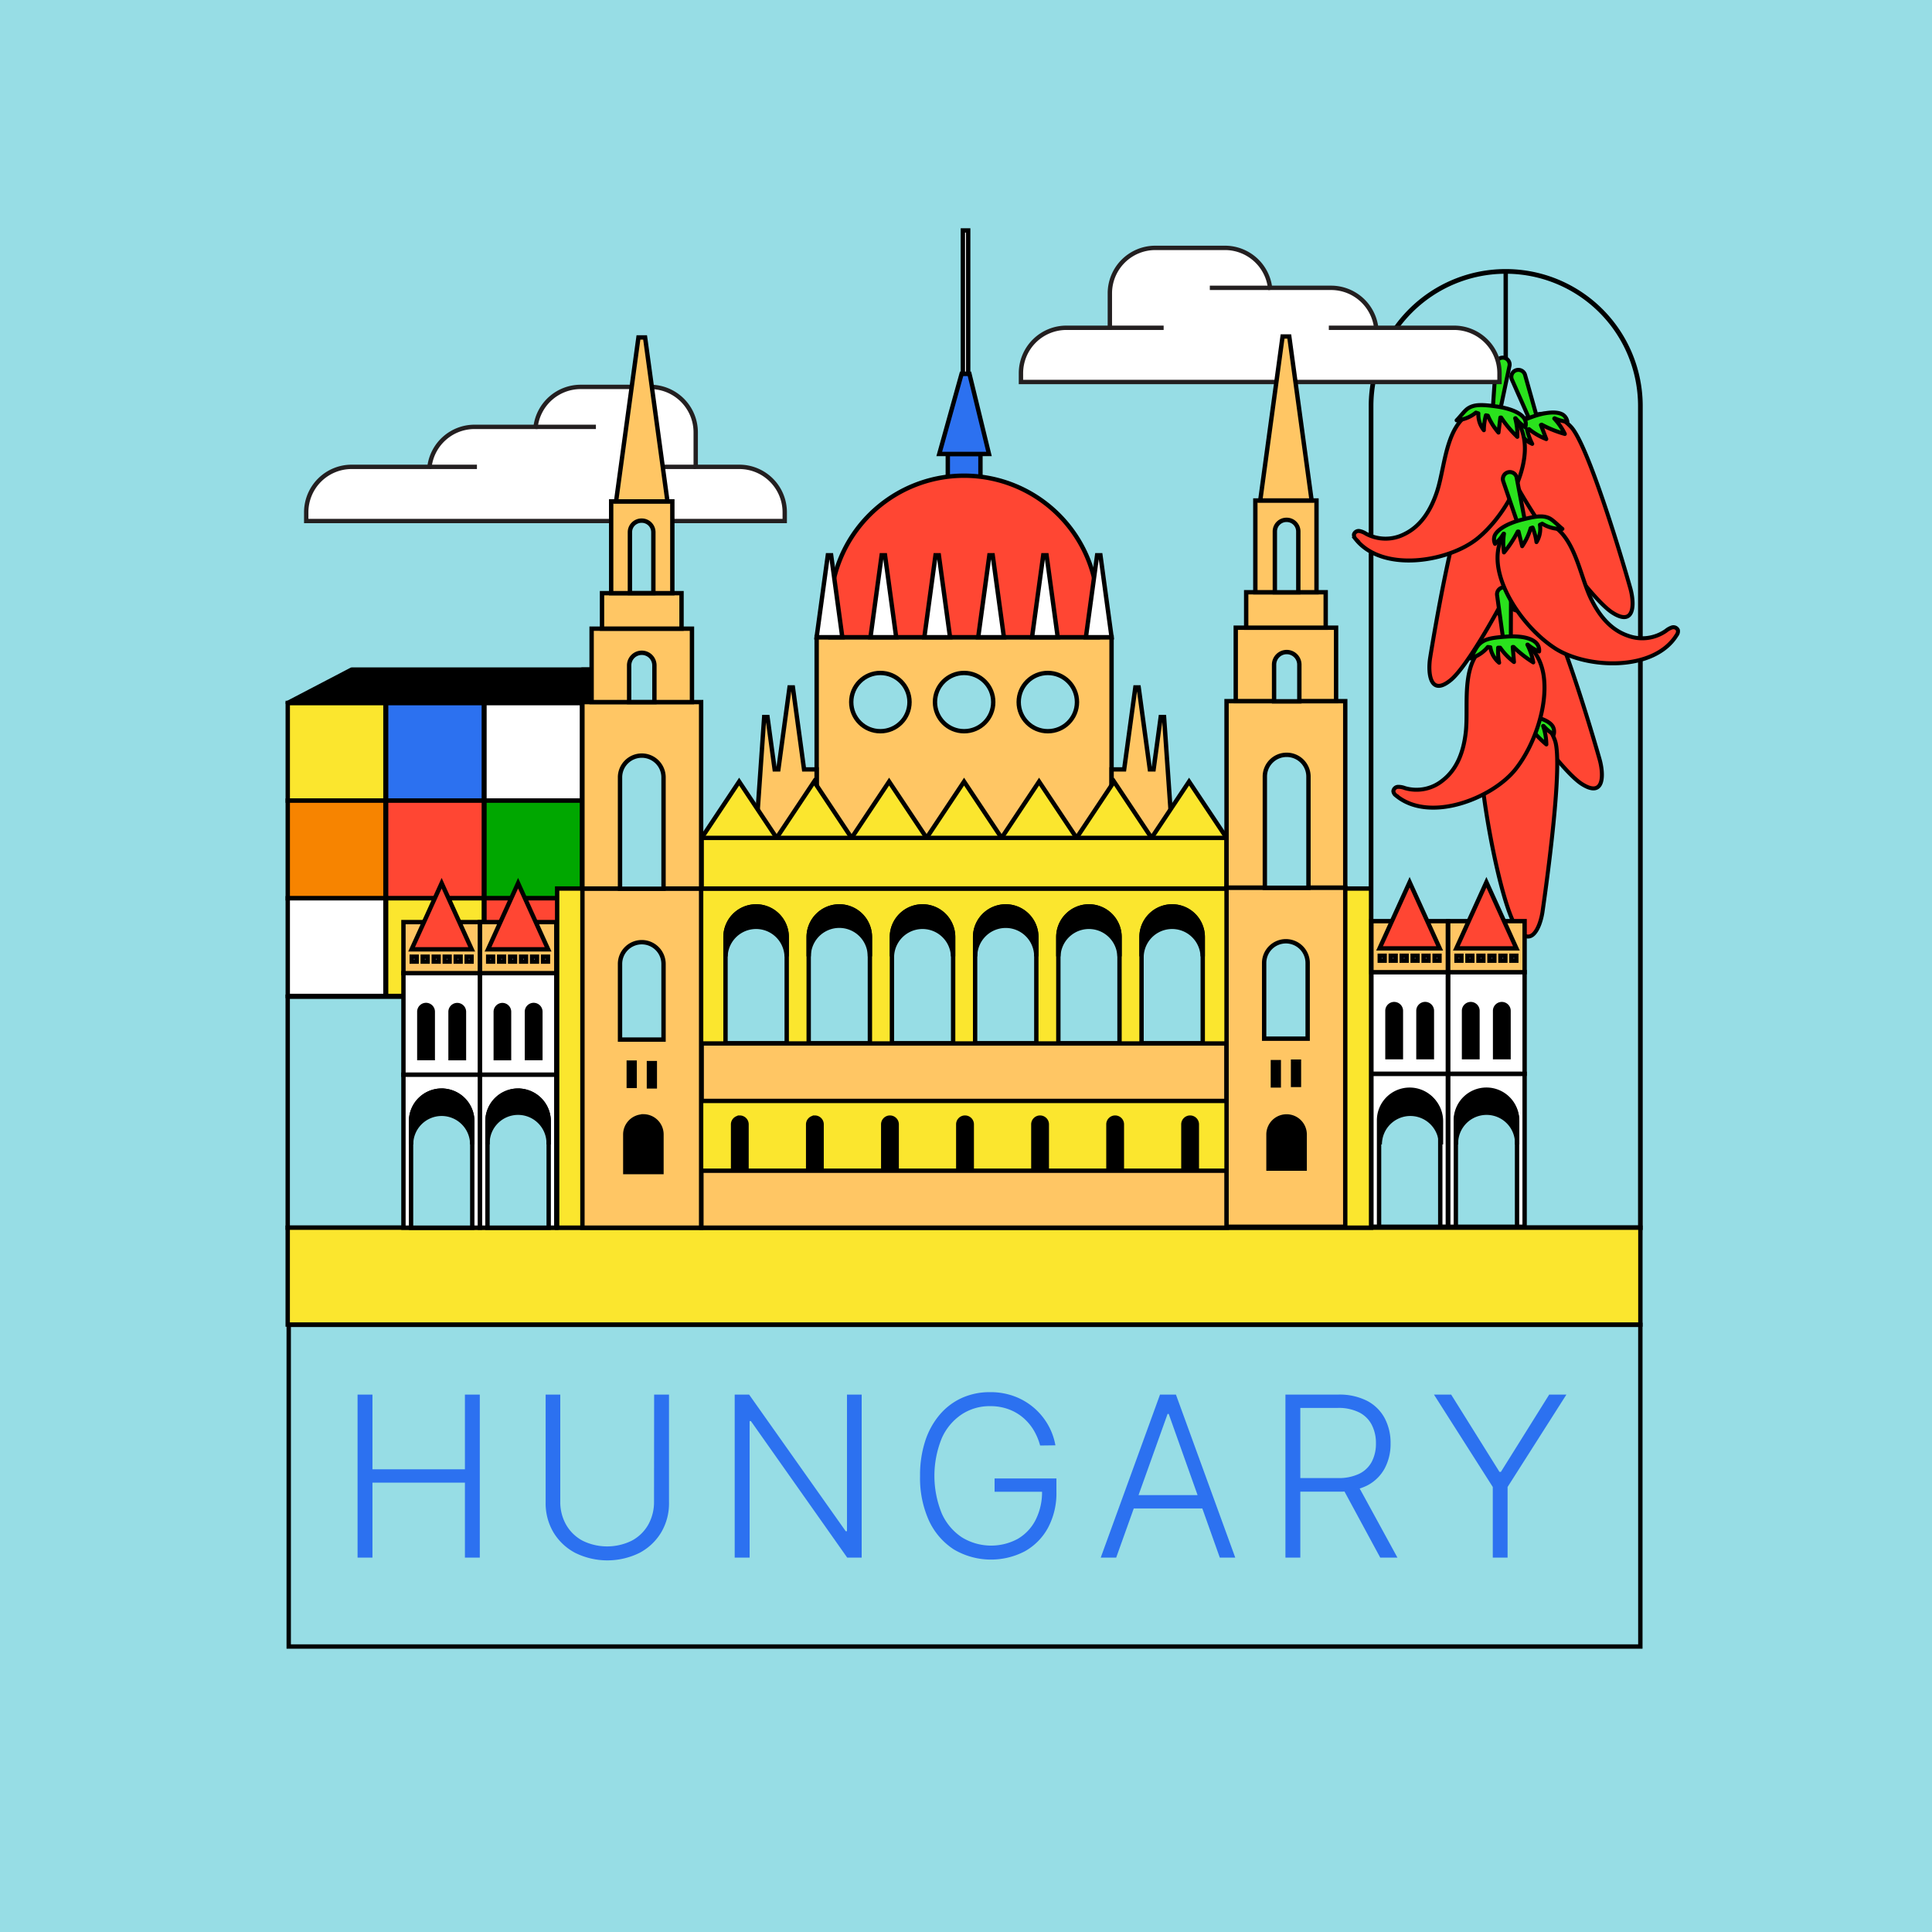 <svg id="Layer_1" data-name="Layer 1" xmlns="http://www.w3.org/2000/svg" viewBox="0 0 500 500"><defs><style>.cls-1,.cls-12,.cls-4{fill:#97dde5;}.cls-2,.cls-6{fill:#2c71f0;}.cls-3{fill:none;}.cls-10,.cls-11,.cls-12,.cls-13,.cls-14,.cls-15,.cls-17,.cls-18,.cls-19,.cls-3,.cls-4,.cls-5,.cls-6,.cls-7,.cls-8,.cls-9{stroke:#000;}.cls-10,.cls-11,.cls-16,.cls-17,.cls-18,.cls-3,.cls-4,.cls-5,.cls-6,.cls-7,.cls-8,.cls-9{stroke-width:1.13px;}.cls-10,.cls-12,.cls-13,.cls-14,.cls-16,.cls-17,.cls-18,.cls-19,.cls-4,.cls-5,.cls-6,.cls-7,.cls-8,.cls-9{stroke-miterlimit:10;}.cls-5{fill:#fbe62e;}.cls-16,.cls-7{fill:#fff;}.cls-8{fill:#f78400;}.cls-13,.cls-9{fill:#ff4633;}.cls-10{fill:#00a700;}.cls-11,.cls-15{stroke-linejoin:round;}.cls-12{stroke-width:1.21px;}.cls-13,.cls-14,.cls-15{stroke-width:1.03px;}.cls-14,.cls-15{fill:#2ae21d;}.cls-16{stroke:#231f20;}.cls-18{fill:#ffc664;}.cls-19{stroke-width:1.78px;}</style></defs><rect class="cls-1" x="-5.23" y="-5.23" width="510.46" height="510.46"/><path class="cls-2" d="M92.54,403.1V360.92h3.85v19.33h23.93V360.92h3.85V403.1h-3.85V383.71H96.39V403.1Z"/><path class="cls-2" d="M169.29,360.92h3.85v27.92a14.73,14.73,0,0,1-2,7.7,14.33,14.33,0,0,1-5.61,5.33,18.79,18.79,0,0,1-16.69,0,14.39,14.39,0,0,1-5.63-5.33,14.78,14.78,0,0,1-2-7.69V360.92H145v27.66a11.85,11.85,0,0,0,1.5,6,10.71,10.71,0,0,0,4.23,4.13,14.4,14.4,0,0,0,12.8,0,10.67,10.67,0,0,0,4.24-4.13,12,12,0,0,0,1.49-6Z"/><path class="cls-2" d="M223,360.92V403.1h-3.75l-24.92-35.33H194V403.1h-3.86V360.92h3.73l25,35.36h.33V360.92Z"/><path class="cls-2" d="M269.18,374.1a15.51,15.51,0,0,0-1.68-4,13.32,13.32,0,0,0-2.75-3.23,12.34,12.34,0,0,0-3.77-2.17,13.53,13.53,0,0,0-4.75-.79,13.08,13.08,0,0,0-7.37,2.15,14.41,14.41,0,0,0-5.14,6.17,25.85,25.85,0,0,0,0,19.43,14.5,14.5,0,0,0,5.2,6.19,14.47,14.47,0,0,0,14.45.42,11.93,11.93,0,0,0,4.66-4.95,15.9,15.9,0,0,0,1.64-7.64l1.24.39H257.4v-3.45h16v3.45a18.94,18.94,0,0,1-2.19,9.34,15.34,15.34,0,0,1-6,6.07,18.91,18.91,0,0,1-18.41-.52,17.75,17.75,0,0,1-6.44-7.54A26.66,26.66,0,0,1,238.11,382a28.46,28.46,0,0,1,1.31-9,20.13,20.13,0,0,1,3.74-6.84,16.36,16.36,0,0,1,5.74-4.36,17.41,17.41,0,0,1,7.33-1.51,17.6,17.6,0,0,1,6.33,1.09,16.67,16.67,0,0,1,8.67,7.38,16.47,16.47,0,0,1,1.91,5.29Z"/><path class="cls-2" d="M288.87,403.1h-4l15.34-42.18h4.12l15.35,42.18h-4l-13.22-37.18h-.29Zm2.9-16.17H312.7v3.46H291.77Z"/><path class="cls-2" d="M332.67,403.1V360.92h13.61a15.75,15.75,0,0,1,7.51,1.61,10.84,10.84,0,0,1,4.55,4.47,13.62,13.62,0,0,1,1.54,6.54,13.44,13.44,0,0,1-1.54,6.51,10.74,10.74,0,0,1-4.54,4.41,16,16,0,0,1-7.46,1.58H334.75v-3.52h11.49a12.23,12.23,0,0,0,5.49-1.09,7.25,7.25,0,0,0,3.27-3.11,10,10,0,0,0,1.09-4.78,10.18,10.18,0,0,0-1.1-4.83,7.41,7.41,0,0,0-3.28-3.2,11.93,11.93,0,0,0-5.53-1.14h-9.66V403.1Zm18.6-19,10.38,19H357.2l-10.28-19Z"/><path class="cls-2" d="M371.11,360.92h4.45l12.5,20h.37l12.5-20h4.45l-15.22,23.91V403.1h-3.83V384.83Z"/><rect class="cls-3" x="74.72" y="342.87" width="349.8" height="83.25"/><rect class="cls-4" x="74.46" y="257.95" width="76.28" height="59.77"/><rect class="cls-5" x="74.47" y="181.92" width="25.28" height="25.28"/><rect class="cls-6" x="99.93" y="181.92" width="25.28" height="25.28"/><rect class="cls-7" x="125.38" y="181.92" width="25.28" height="25.28"/><rect class="cls-8" x="74.47" y="207.2" width="25.28" height="25.28"/><rect class="cls-9" x="99.93" y="207.2" width="25.28" height="25.28"/><rect class="cls-10" x="125.38" y="207.2" width="25.28" height="25.28"/><rect class="cls-7" x="74.47" y="232.47" width="25.28" height="25.28"/><rect class="cls-5" x="99.93" y="232.47" width="25.28" height="25.28"/><rect class="cls-9" x="125.38" y="232.47" width="25.28" height="25.28"/><polygon class="cls-11" points="167.33 173.28 91.03 173.28 74.47 181.92 150.77 181.92 167.33 173.28"/><polygon class="cls-11" points="167.33 173.28 150.66 173.28 150.66 257.75 167.33 246.71 167.33 173.28"/><path class="cls-12" d="M389.68,70.24h0a34.85,34.85,0,0,1,34.85,34.85V317.72a0,0,0,0,1,0,0H354.83a0,0,0,0,1,0,0V105.08A34.85,34.85,0,0,1,389.68,70.24Z"/><path class="cls-13" d="M394,151.79a11.31,11.31,0,0,1,4.62,3c4.36,4.55,13,33.42,15.33,41.65,1.15,4,1.26,10.22-4.64,6.41-6.6-4.26-25.25-31.17-27.63-39a9.23,9.23,0,0,1,.45-7.17,10.2,10.2,0,0,1,4.21-3.78,10.94,10.94,0,0,1,5.46-1.52A7.82,7.82,0,0,1,394,151.79Z"/><path class="cls-14" d="M390.06,153.15l-1.76.64-5-11.32a1.8,1.8,0,0,1,1.09-2.31h0a1.81,1.81,0,0,1,2.32,1.08Z"/><path class="cls-15" d="M388.71,152.17c-3.73,1.35-5.32,2.18-6.29,3.74-.59,1-.83,2.76-1.26,4.29a9.09,9.09,0,0,0,3.53-4.08l.65-.11a6.46,6.46,0,0,0,3.29,3.18,15.91,15.91,0,0,1-1.34-3.66l.51-.15a16.37,16.37,0,0,0,4.47,2.59c-.47-1.22-.93-2.45-1.4-3.67l.2-.08a29.52,29.52,0,0,0,6,2.42,15.93,15.93,0,0,0-2.74-4l.08,0a10.5,10.5,0,0,0,3.32.9,2.75,2.75,0,0,0-1.17-1.83C395,150.72,392,151,388.71,152.17Z"/><path class="cls-13" d="M384.64,123.41a11.39,11.39,0,0,0-4.23,3.54c-3.79,5-8.91,34.73-10.27,43.18-.67,4.12,0,10.29,5.37,5.81,6-5,21.36-33.95,22.8-42a9.3,9.3,0,0,0-1.3-7.07,10.23,10.23,0,0,0-4.63-3.24,10.94,10.94,0,0,0-5.6-.86A7.79,7.79,0,0,0,384.64,123.41Z"/><path class="cls-14" d="M388.74,124.29l1.82.43,3.64-11.84a1.81,1.81,0,0,0-1.35-2.17h0a1.83,1.83,0,0,0-2.18,1.36Z"/><path class="cls-15" d="M390,123.16c3.86.89,5.54,1.54,6.68,3,.7.88,1.15,2.65,1.77,4.11a9,9,0,0,1-4-3.63l-.66,0a6.43,6.43,0,0,1-2.89,3.55,15.49,15.49,0,0,0,.89-3.79l-.52-.09a16.5,16.5,0,0,1-4.13,3.1c.32-1.27.64-2.54.95-3.81l-.2,0a29.28,29.28,0,0,1-5.68,3.11,15.88,15.88,0,0,1,2.24-4.3l-.09,0a10.31,10.31,0,0,1-3.18,1.28,2.72,2.72,0,0,1,.94-2C383.53,122.47,386.51,122.36,390,123.16Z"/><path class="cls-13" d="M399.43,187a11.5,11.5,0,0,1,3,4.66c2.09,5.93-2,35.79-3.22,44.26-.61,4.13-3.07,9.82-6.87,3.92-4.26-6.6-10.14-38.81-9.09-46.92a9.26,9.26,0,0,1,3.37-6.34,10.22,10.22,0,0,1,5.39-1.7,11,11,0,0,1,5.61.86A8,8,0,0,1,399.43,187Z"/><path class="cls-14" d="M395.25,186.6l-1.86-.15.09-12.38a1.81,1.81,0,0,1,1.95-1.66h0a1.81,1.81,0,0,1,1.66,2Z"/><path class="cls-15" d="M394.43,185.14c-4-.31-5.75-.2-7.27.82-.93.62-1.9,2.18-2.92,3.38a9.05,9.05,0,0,0,4.89-2.25l.64.16a6.56,6.56,0,0,0,1.68,4.26,16.39,16.39,0,0,1,.3-3.89l.52.08a16.8,16.8,0,0,0,3,4.19c.09-1.3.17-2.6.25-3.91h.21a29.11,29.11,0,0,0,4.47,4.68,15.91,15.91,0,0,0-.84-4.78h.1a10.46,10.46,0,0,0,2.65,2.18,2.79,2.79,0,0,0-.31-2.15C400.77,186.43,398,185.42,394.43,185.14Z"/><path class="cls-13" d="M401.94,107.46a11.41,11.41,0,0,1,4.62,3c4.36,4.55,13,33.42,15.33,41.65,1.15,4,1.26,10.22-4.64,6.41-6.6-4.26-25.25-31.17-27.63-39a9.24,9.24,0,0,1,.45-7.17,10.18,10.18,0,0,1,4.21-3.77,11,11,0,0,1,5.46-1.53A8.2,8.2,0,0,1,401.94,107.46Z"/><path class="cls-14" d="M398,108.82l-1.76.64-5-11.31a1.82,1.82,0,0,1,1.09-2.32h0a1.81,1.81,0,0,1,2.32,1.09Z"/><path class="cls-15" d="M396.62,107.84c-3.73,1.35-5.32,2.19-6.29,3.74a21.78,21.78,0,0,0-1.26,4.29,9,9,0,0,0,3.53-4.08l.65-.11a6.47,6.47,0,0,0,3.29,3.19,16,16,0,0,1-1.34-3.67l.51-.14a16.59,16.59,0,0,0,4.47,2.58l-1.4-3.66.2-.08a29.49,29.49,0,0,0,6,2.41,15.88,15.88,0,0,0-2.74-4l.08-.06a10.5,10.5,0,0,0,3.32.9,2.78,2.78,0,0,0-1.17-1.83C402.93,106.39,400,106.64,396.62,107.84Z"/><path class="cls-13" d="M373.33,202c3.89-3,5.44-7.64,6-12.38.91-7.66-2-20.13,7.41-23.73,7-2.67,11.85,2.44,12.78,9.13,1.08,7.82-2.48,18-7.3,24.06-6,7.56-22.26,14-30.91,6.81a1.64,1.64,0,0,1-.71-1.12,1.26,1.26,0,0,1,1.21-1.14,4.69,4.69,0,0,1,1.79.33A10.7,10.7,0,0,0,373.33,202Z"/><path class="cls-14" d="M391,166.07l-1.87.12-1.7-12.26a1.8,1.8,0,0,1,1.68-1.92h0a1.81,1.81,0,0,1,1.93,1.68Z"/><path class="cls-15" d="M390,164.75c-4,.27-5.72.63-7.07,1.86-.83.75-1.56,2.43-2.4,3.77a9,9,0,0,0,4.52-2.94l.65.07a6.49,6.49,0,0,0,2.28,4,16.37,16.37,0,0,1-.27-3.89h.53a16.58,16.58,0,0,0,3.58,3.71l-.33-3.9.21,0a29.78,29.78,0,0,0,5.11,4,15.87,15.87,0,0,0-1.53-4.6l.1,0a10.28,10.28,0,0,0,2.94,1.78,2.74,2.74,0,0,0-.63-2.08C396.46,165.1,393.54,164.51,390,164.75Z"/><path class="cls-13" d="M363.44,138.24c4.41-2.13,6.89-6.35,8.41-10.87,2.47-7.32,2.14-20.13,12.13-21.7,7.43-1.18,11.09,4.81,10.62,11.56-.54,7.86-6.11,17.08-12.07,22-7.43,6.16-24.66,9.1-31.66.31a1.66,1.66,0,0,1-.47-1.24,1.28,1.28,0,0,1,1.42-.87,4.68,4.68,0,0,1,1.69.69A10.67,10.67,0,0,0,363.44,138.24Z"/><path class="cls-14" d="M388.13,106.71l-1.84-.26.85-12.34a1.8,1.8,0,0,1,2-1.54h0a1.8,1.8,0,0,1,1.54,2Z"/><path class="cls-15" d="M387.4,105.21c-3.93-.55-5.73-.55-7.3.37-1,.57-2,2.06-3.13,3.2a9,9,0,0,0,5-2l.63.2a6.49,6.49,0,0,0,1.42,4.36,15.77,15.77,0,0,1,.53-3.87l.51.11a16.44,16.44,0,0,0,2.75,4.37l.48-3.89.21,0a29.54,29.54,0,0,0,4.18,5,15.64,15.64,0,0,0-.55-4.82h.1a10.53,10.53,0,0,0,2.51,2.34,2.76,2.76,0,0,0-.18-2.16C393.66,106.88,390.91,105.71,387.4,105.21Z"/><path class="cls-13" d="M421.29,164.52c-4.64-1.59-7.6-5.49-9.65-9.8-3.31-7-4.51-19.73-14.61-20.11-7.53-.28-10.45,6.1-9.18,12.74,1.47,7.75,8.1,16.24,14.61,20.45,8.1,5.24,25.57,6.11,31.46-3.45a1.59,1.59,0,0,0,.32-1.28,1.27,1.27,0,0,0-1.51-.7,4.91,4.91,0,0,0-1.59.89A10.71,10.71,0,0,1,421.29,164.52Z"/><path class="cls-14" d="M393,136.15l1.81-.48-2.32-12.16a1.8,1.8,0,0,0-2.21-1.28h0a1.8,1.8,0,0,0-1.28,2.21Z"/><path class="cls-15" d="M393.57,134.57c3.84-1,5.62-1.23,7.3-.5,1,.45,2.25,1.8,3.48,2.81a9,9,0,0,1-5.22-1.35c-.19.1-.39.19-.6.28a6.54,6.54,0,0,1-.89,4.49,15.88,15.88,0,0,0-1-3.77l-.5.17a16.73,16.73,0,0,1-2.2,4.66c-.32-1.26-.63-2.53-.94-3.8l-.21,0a29.57,29.57,0,0,1-3.56,5.41,15.78,15.78,0,0,1,0-4.85h-.1a10.42,10.42,0,0,1-2.22,2.63,2.79,2.79,0,0,1-.07-2.17C387.56,137,390.15,135.48,393.57,134.57Z"/><path class="cls-16" d="M91,120.82h20.15a11.76,11.76,0,0,1,11.67-10.35h15.79a11.77,11.77,0,0,1,11.68-10.34h18a11.76,11.76,0,0,1,11.76,11.77v8.92h11.27a11.76,11.76,0,0,1,11.77,11.76v2.26H79.25v-2.26A11.76,11.76,0,0,1,91,120.82Z"/><line class="cls-16" x1="111.17" y1="120.82" x2="123.43" y2="120.82"/><line class="cls-16" x1="138.63" y1="110.47" x2="154.22" y2="110.47"/><line class="cls-16" x1="180.07" y1="120.82" x2="166.18" y2="120.82"/><path class="cls-16" d="M376.31,84.83H356.16a11.77,11.77,0,0,0-11.68-10.34H328.69A11.76,11.76,0,0,0,317,64.15H299a11.77,11.77,0,0,0-11.77,11.76v8.92H276A11.77,11.77,0,0,0,264.22,96.6v2.26H388.07V96.6A11.76,11.76,0,0,0,376.31,84.83Z"/><line class="cls-16" x1="356.16" y1="84.83" x2="343.9" y2="84.83"/><line class="cls-16" x1="328.69" y1="74.49" x2="313.1" y2="74.49"/><line class="cls-16" x1="287.25" y1="84.83" x2="301.15" y2="84.83"/><rect class="cls-6" x="245.29" y="117.49" width="8.45" height="6.09"/><rect class="cls-5" x="74.46" y="317.72" width="350.07" height="25.07"/><rect class="cls-7" x="374.79" y="277.89" width="19.78" height="39.58" transform="translate(769.36 595.37) rotate(-180)"/><rect class="cls-7" x="354.92" y="277.9" width="19.78" height="39.58" transform="translate(729.62 595.37) rotate(-180)"/><rect class="cls-7" x="374.79" y="251.6" width="19.78" height="26.3" transform="translate(769.36 529.49) rotate(-180)"/><rect class="cls-7" x="354.92" y="251.6" width="19.78" height="26.3" transform="translate(729.62 529.49) rotate(-180)"/><rect class="cls-7" x="124.19" y="251.84" width="19.78" height="26.3"/><rect class="cls-7" x="104.41" y="251.84" width="19.78" height="26.3"/><rect class="cls-7" x="124.19" y="278.14" width="19.78" height="39.58"/><rect class="cls-7" x="104.41" y="278.14" width="19.78" height="39.58"/><rect class="cls-5" x="144.19" y="229.95" width="210.64" height="87.77"/><path class="cls-17" d="M130,260.11h0a1.74,1.74,0,0,1,1.74,1.74v12a0,0,0,0,1,0,0H128.3a0,0,0,0,1,0,0v-12a1.74,1.74,0,0,1,1.74-1.74Z"/><path class="cls-17" d="M138.11,260.09h0a1.74,1.74,0,0,1,1.74,1.74v12a0,0,0,0,1,0,0h-3.48a0,0,0,0,1,0,0v-12A1.74,1.74,0,0,1,138.11,260.09Z"/><rect class="cls-18" x="124.19" y="238.64" width="19.78" height="13.21"/><polygon class="cls-9" points="141.85 245.69 126.3 245.69 134.08 228.57 141.85 245.69"/><rect class="cls-7" x="126.34" y="247.59" width="1.27" height="1.27"/><rect class="cls-7" x="129.18" y="247.59" width="1.27" height="1.27"/><rect class="cls-7" x="132.02" y="247.59" width="1.27" height="1.27"/><rect class="cls-7" x="134.86" y="247.59" width="1.27" height="1.27"/><rect class="cls-7" x="137.7" y="247.59" width="1.27" height="1.27"/><rect class="cls-7" x="140.54" y="247.59" width="1.27" height="1.27"/><path class="cls-4" d="M134.08,282.26h0a7.92,7.92,0,0,1,7.92,7.92v27.55a0,0,0,0,1,0,0H126.16a0,0,0,0,1,0,0V290.17a7.92,7.92,0,0,1,7.92-7.92Z"/><path class="cls-4" d="M114.3,282.26h0a7.92,7.92,0,0,1,7.92,7.92v27.55a0,0,0,0,1,0,0H106.38a0,0,0,0,1,0,0V290.17a7.92,7.92,0,0,1,7.92-7.92Z"/><path class="cls-17" d="M110.26,260.09h0a1.74,1.74,0,0,1,1.74,1.74v12a0,0,0,0,1,0,0h-3.48a0,0,0,0,1,0,0v-12A1.74,1.74,0,0,1,110.26,260.09Z"/><path class="cls-17" d="M118.33,260.11h0a1.74,1.74,0,0,1,1.74,1.74v12a0,0,0,0,1,0,0H116.6a0,0,0,0,1,0,0v-12a1.74,1.74,0,0,1,1.74-1.74Z"/><rect class="cls-18" x="104.41" y="238.64" width="19.78" height="13.21"/><polygon class="cls-9" points="122.08 245.69 106.52 245.69 114.3 228.57 122.08 245.69"/><rect class="cls-7" x="106.56" y="247.59" width="1.27" height="1.27"/><rect class="cls-7" x="109.4" y="247.59" width="1.27" height="1.27"/><rect class="cls-7" x="112.25" y="247.59" width="1.27" height="1.27"/><rect class="cls-7" x="115.09" y="247.59" width="1.27" height="1.27"/><rect class="cls-7" x="117.93" y="247.59" width="1.27" height="1.27"/><rect class="cls-7" x="120.77" y="247.59" width="1.27" height="1.27"/><path class="cls-4" d="M195.68,234.58h0a7.92,7.92,0,0,1,7.92,7.92V270a0,0,0,0,1,0,0H187.76a0,0,0,0,1,0,0V242.5a7.92,7.92,0,0,1,7.92-7.92Z"/><path class="cls-4" d="M217.21,234.58h0a7.92,7.92,0,0,1,7.92,7.92V270a0,0,0,0,1,0,0H209.29a0,0,0,0,1,0,0V242.5A7.92,7.92,0,0,1,217.21,234.58Z"/><path class="cls-4" d="M238.75,234.58h0a7.92,7.92,0,0,1,7.92,7.92V270a0,0,0,0,1,0,0H230.83a0,0,0,0,1,0,0V242.5A7.92,7.92,0,0,1,238.75,234.58Z"/><path class="cls-4" d="M260.28,234.58h0a7.92,7.92,0,0,1,7.92,7.92V270a0,0,0,0,1,0,0H252.36a0,0,0,0,1,0,0V242.5A7.92,7.92,0,0,1,260.28,234.58Z"/><path class="cls-4" d="M281.81,234.58h0a7.92,7.92,0,0,1,7.92,7.92V270a0,0,0,0,1,0,0H273.9a0,0,0,0,1,0,0V242.5A7.92,7.92,0,0,1,281.81,234.58Z"/><path class="cls-4" d="M303.35,234.58h0a7.92,7.92,0,0,1,7.92,7.92V270a0,0,0,0,1,0,0H295.43a0,0,0,0,1,0,0V242.5A7.92,7.92,0,0,1,303.35,234.58Z"/><rect class="cls-18" x="211.35" y="164.91" width="76.32" height="55.1"/><path class="cls-9" d="M249.51,123.11h0a34.61,34.61,0,0,1,34.61,34.61v7.19a0,0,0,0,1,0,0H214.9a0,0,0,0,1,0,0v-7.19A34.61,34.61,0,0,1,249.51,123.11Z"/><polygon class="cls-7" points="217.99 164.91 211.34 164.91 214.24 143.7 215.1 143.7 217.99 164.91"/><polygon class="cls-7" points="231.93 164.91 225.28 164.91 228.17 143.7 229.04 143.7 231.93 164.91"/><polygon class="cls-7" points="245.87 164.91 239.22 164.91 242.11 143.7 242.97 143.7 245.87 164.91"/><polygon class="cls-7" points="259.81 164.91 253.16 164.91 256.05 143.7 256.91 143.7 259.81 164.91"/><polygon class="cls-7" points="273.74 164.91 267.09 164.91 269.99 143.7 270.85 143.7 273.74 164.91"/><polygon class="cls-7" points="287.68 164.91 281.03 164.91 283.93 143.7 284.79 143.7 287.68 164.91"/><polygon class="cls-18" points="208.09 199.12 205.2 177.9 204.33 177.9 201.44 199.12 200.48 199.12 198.63 185.57 197.77 185.57 195.37 220.01 211.34 220.01 211.34 199.12 208.09 199.12"/><polygon class="cls-18" points="290.93 199.12 293.83 177.9 294.69 177.9 297.58 199.12 298.55 199.12 300.39 185.57 301.26 185.57 303.66 220.01 287.68 220.01 287.68 199.12 290.93 199.12"/><path class="cls-17" d="M191.46,289.24h0A1.74,1.74,0,0,1,193.2,291v12a0,0,0,0,1,0,0h-3.48a0,0,0,0,1,0,0V291a1.74,1.74,0,0,1,1.74-1.74Z"/><path class="cls-17" d="M210.89,289.24h0a1.74,1.74,0,0,1,1.74,1.74v12a0,0,0,0,1,0,0h-3.48a0,0,0,0,1,0,0V291a1.74,1.74,0,0,1,1.74-1.74Z"/><path class="cls-17" d="M230.32,289.24h0a1.74,1.74,0,0,1,1.74,1.74v12a0,0,0,0,1,0,0h-3.48a0,0,0,0,1,0,0V291A1.74,1.74,0,0,1,230.32,289.24Z"/><path class="cls-17" d="M249.75,289.24h0a1.74,1.74,0,0,1,1.74,1.74v12a0,0,0,0,1,0,0H248a0,0,0,0,1,0,0V291A1.74,1.74,0,0,1,249.75,289.24Z"/><path class="cls-17" d="M269.17,289.24h0a1.74,1.74,0,0,1,1.74,1.74v12a0,0,0,0,1,0,0h-3.48a0,0,0,0,1,0,0V291A1.74,1.74,0,0,1,269.17,289.24Z"/><path class="cls-17" d="M288.6,289.24h0a1.74,1.74,0,0,1,1.74,1.74v12a0,0,0,0,1,0,0h-3.48a0,0,0,0,1,0,0V291A1.74,1.74,0,0,1,288.6,289.24Z"/><path class="cls-17" d="M308,289.24h0a1.74,1.74,0,0,1,1.74,1.74v12a0,0,0,0,1,0,0h-3.48a0,0,0,0,1,0,0V291A1.74,1.74,0,0,1,308,289.24Z"/><rect class="cls-18" x="181.51" y="302.98" width="136.01" height="14.74"/><polygon class="cls-6" points="255.95 117.49 243.08 117.49 248.87 96.72 250.88 96.72 255.95 117.49"/><rect class="cls-7" x="249.19" y="59.64" width="1.38" height="37.08"/><rect class="cls-18" x="181.59" y="270.05" width="135.85" height="14.87"/><polyline class="cls-5" points="181.59 216.85 191.29 202.28 200.99 216.85 210.69 202.28 220.39 216.85 230.1 202.28 239.8 216.85 249.5 202.28 259.21 216.85 268.91 202.28 278.61 216.85 288.31 202.28 298.02 216.85 307.73 202.28 317.44 216.85"/><rect class="cls-5" x="181.59" y="216.85" width="135.85" height="13.1"/><path class="cls-4" d="M356.89,282h15.83a0,0,0,0,1,0,0v27.55a7.92,7.92,0,0,1-7.92,7.92h0a7.92,7.92,0,0,1-7.92-7.92V282A0,0,0,0,1,356.89,282Z" transform="translate(729.62 599.49) rotate(-180)"/><path class="cls-17" d="M367.1,259.85h3.48a0,0,0,0,1,0,0v12a1.74,1.74,0,0,1-1.74,1.74h0a1.74,1.74,0,0,1-1.74-1.74v-12A0,0,0,0,1,367.1,259.85Z" transform="translate(737.67 533.44) rotate(-180)"/><path class="cls-17" d="M359,259.85h3.48a0,0,0,0,1,0,0v12a1.74,1.74,0,0,1-1.74,1.74h0a1.74,1.74,0,0,1-1.74-1.74v-12a0,0,0,0,1,0,0Z" transform="translate(721.55 533.45) rotate(180)"/><rect class="cls-18" x="354.92" y="238.39" width="19.78" height="13.21" transform="translate(729.62 489.99) rotate(-180)"/><polygon class="cls-9" points="357.03 245.44 372.59 245.44 364.81 228.32 357.03 245.44"/><rect class="cls-7" x="371.28" y="247.34" width="1.27" height="1.27" transform="translate(743.82 495.96) rotate(-180)"/><rect class="cls-7" x="368.44" y="247.34" width="1.27" height="1.27" transform="translate(738.14 495.96) rotate(-180)"/><rect class="cls-7" x="365.6" y="247.34" width="1.27" height="1.27" transform="translate(732.46 495.96) rotate(-180)"/><rect class="cls-7" x="362.75" y="247.34" width="1.27" height="1.27" transform="translate(726.78 495.96) rotate(-180)"/><rect class="cls-7" x="359.91" y="247.34" width="1.27" height="1.27" transform="translate(721.1 495.96) rotate(-180)"/><rect class="cls-7" x="357.07" y="247.34" width="1.27" height="1.27" transform="translate(715.42 495.96) rotate(-180)"/><path class="cls-4" d="M376.76,282h15.83a0,0,0,0,1,0,0v27.55a7.92,7.92,0,0,1-7.92,7.92h0a7.92,7.92,0,0,1-7.92-7.92V282A0,0,0,0,1,376.76,282Z" transform="translate(769.36 599.48) rotate(-180)"/><path class="cls-17" d="M387,259.84h3.48a0,0,0,0,1,0,0v12a1.74,1.74,0,0,1-1.74,1.74h0a1.74,1.74,0,0,1-1.74-1.74v-12A0,0,0,0,1,387,259.84Z" transform="translate(777.41 533.44) rotate(-180)"/><path class="cls-17" d="M378.89,259.84h3.48a0,0,0,0,1,0,0v12a1.74,1.74,0,0,1-1.74,1.74h0a1.74,1.74,0,0,1-1.74-1.74v-12a0,0,0,0,1,0,0Z" transform="translate(761.26 533.44) rotate(180)"/><rect class="cls-18" x="374.79" y="238.39" width="19.78" height="13.21" transform="translate(769.36 489.99) rotate(-180)"/><polygon class="cls-9" points="376.9 245.44 392.45 245.44 384.68 228.32 376.9 245.44"/><rect class="cls-7" x="391.14" y="247.34" width="1.27" height="1.27" transform="translate(783.56 495.96) rotate(-180)"/><rect class="cls-7" x="388.3" y="247.34" width="1.27" height="1.27" transform="translate(777.88 495.96) rotate(-180)"/><rect class="cls-7" x="385.46" y="247.34" width="1.27" height="1.27" transform="translate(772.2 495.96) rotate(-180)"/><rect class="cls-7" x="382.62" y="247.34" width="1.27" height="1.27" transform="translate(766.52 495.96) rotate(-180)"/><rect class="cls-7" x="379.78" y="247.34" width="1.27" height="1.27" transform="translate(760.83 495.96) rotate(-180)"/><rect class="cls-7" x="376.94" y="247.34" width="1.27" height="1.27" transform="translate(755.15 495.96) rotate(-180)"/><rect class="cls-18" x="317.44" y="229.7" width="30.72" height="87.77" transform="translate(665.59 547.18) rotate(-180)"/><rect class="cls-18" x="317.44" y="181.45" width="30.72" height="48.25" transform="translate(665.59 411.16) rotate(-180)"/><rect class="cls-18" x="319.81" y="162.45" width="25.97" height="19" transform="translate(665.59 343.9) rotate(-180)"/><rect class="cls-18" x="322.5" y="153.27" width="20.58" height="9.18" transform="translate(665.59 315.72) rotate(-180)"/><rect class="cls-18" x="324.88" y="129.52" width="15.83" height="23.75" transform="translate(665.59 282.79) rotate(-180)"/><polygon class="cls-18" points="326.15 129.52 339.45 129.52 333.66 87.08 331.93 87.08 326.15 129.52"/><path class="cls-4" d="M327.17,243.59h11.26a0,0,0,0,1,0,0v19.58a5.63,5.63,0,0,1-5.63,5.63h0a5.63,5.63,0,0,1-5.63-5.63V243.59A0,0,0,0,1,327.17,243.59Z" transform="translate(665.59 512.4) rotate(-180)"/><rect x="334.08" y="274.19" width="2.65" height="7.15" transform="translate(670.81 555.53) rotate(-180)"/><rect x="328.86" y="274.32" width="2.65" height="7.15" transform="translate(660.37 555.79) rotate(-180)"/><circle class="cls-4" cx="249.51" cy="181.7" r="7.54"/><circle class="cls-4" cx="271.18" cy="181.7" r="7.54"/><circle class="cls-4" cx="227.84" cy="181.7" r="7.54"/><path class="cls-4" d="M333,195.35h0a5.63,5.63,0,0,1,5.63,5.63v28.77a0,0,0,0,1,0,0H327.34a0,0,0,0,1,0,0V201A5.63,5.63,0,0,1,333,195.35Z"/><path class="cls-4" d="M333,168.75h0a3.27,3.27,0,0,1,3.27,3.27v9.48a0,0,0,0,1,0,0h-6.54a0,0,0,0,1,0,0V172A3.27,3.27,0,0,1,333,168.75Z"/><rect class="cls-18" x="150.73" y="229.95" width="30.72" height="87.77"/><path class="cls-4" d="M333,134.54h0a3,3,0,0,1,3,3v15.74a0,0,0,0,1,0,0h-6.07a0,0,0,0,1,0,0V137.57A3,3,0,0,1,333,134.54Z"/><rect class="cls-18" x="150.73" y="181.7" width="30.72" height="48.25"/><rect class="cls-18" x="153.11" y="162.7" width="25.97" height="19"/><rect class="cls-18" x="155.8" y="153.51" width="20.58" height="9.18"/><rect class="cls-18" x="158.17" y="129.76" width="15.83" height="23.75"/><polygon class="cls-18" points="172.74 129.76 159.44 129.76 165.23 87.33 166.95 87.33 172.74 129.76"/><path class="cls-4" d="M166.09,243.84h0a5.63,5.63,0,0,1,5.63,5.63v19.58a0,0,0,0,1,0,0H160.46a0,0,0,0,1,0,0V249.47a5.63,5.63,0,0,1,5.63-5.63Z"/><path class="cls-19" d="M166.51,289.24h0a4.35,4.35,0,0,1,4.35,4.35V303a0,0,0,0,1,0,0h-8.71a0,0,0,0,1,0,0v-9.39a4.35,4.35,0,0,1,4.35-4.35Z"/><rect x="162.16" y="274.44" width="2.65" height="7.15"/><rect x="167.38" y="274.57" width="2.65" height="7.15"/><path class="cls-4" d="M166.09,195.55h0a5.63,5.63,0,0,1,5.63,5.63V230a0,0,0,0,1,0,0H160.46a0,0,0,0,1,0,0V201.18a5.63,5.63,0,0,1,5.63-5.63Z"/><path class="cls-4" d="M166.09,168.94h0a3.27,3.27,0,0,1,3.27,3.27v9.48a0,0,0,0,1,0,0h-6.54a0,0,0,0,1,0,0v-9.48a3.27,3.27,0,0,1,3.27-3.27Z"/><path class="cls-4" d="M166.09,134.74h0a3,3,0,0,1,3,3v15.74a0,0,0,0,1,0,0h-6.07a0,0,0,0,1,0,0V137.77A3,3,0,0,1,166.09,134.74Z"/><path class="cls-17" d="M217.21,234.58a7.93,7.93,0,0,0-7.92,7.92v5a7.92,7.92,0,0,1,15.84,0v-5A7.93,7.93,0,0,0,217.21,234.58Z"/><path class="cls-17" d="M238.75,234.58a7.92,7.92,0,0,0-7.92,7.92v5a7.92,7.92,0,0,1,15.83,0v-5A7.92,7.92,0,0,0,238.75,234.58Z"/><path class="cls-17" d="M195.68,234.58a7.93,7.93,0,0,0-7.92,7.92v5a7.92,7.92,0,0,1,15.83,0v-5A7.92,7.92,0,0,0,195.68,234.58Z"/><path class="cls-17" d="M303.35,234.58a7.92,7.92,0,0,0-7.92,7.92v5a7.92,7.92,0,0,1,15.83,0v-5A7.92,7.92,0,0,0,303.35,234.58Z"/><path class="cls-17" d="M281.81,234.58a7.92,7.92,0,0,0-7.91,7.92v5a7.92,7.92,0,0,1,15.83,0v-5A7.93,7.93,0,0,0,281.81,234.58Z"/><path class="cls-17" d="M260.28,234.58h0a7.93,7.93,0,0,0-7.92,7.92v5a7.92,7.92,0,0,1,7.92-7.91h0a7.92,7.92,0,0,1,7.92,7.91v-5A7.93,7.93,0,0,0,260.28,234.58Z"/><path class="cls-17" d="M114.3,282.26h0a7.92,7.92,0,0,0-7.92,7.91v6a7.93,7.93,0,0,1,7.92-7.92h0a7.93,7.93,0,0,1,7.92,7.92v-6A7.92,7.92,0,0,0,114.3,282.26Z"/><path class="cls-17" d="M134.08,282.26a7.91,7.91,0,0,0-7.92,7.91v6a7.92,7.92,0,1,1,15.83,0v-6A7.91,7.91,0,0,0,134.08,282.26Z"/><path class="cls-17" d="M365,282.26h0a7.92,7.92,0,0,0-7.92,7.91v6a7.93,7.93,0,0,1,7.92-7.92h0a7.93,7.93,0,0,1,7.92,7.92v-6A7.92,7.92,0,0,0,365,282.26Z"/><path class="cls-17" d="M384.73,282.26a7.91,7.91,0,0,0-7.92,7.91v6a7.92,7.92,0,1,1,15.83,0v-6A7.91,7.91,0,0,0,384.73,282.26Z"/><path class="cls-19" d="M328.61,303v-9.39a4.35,4.35,0,0,1,4.35-4.35h0a4.35,4.35,0,0,1,4.36,4.35V303"/><line class="cls-17" x1="389.68" y1="70.24" x2="389.68" y2="92.57"/></svg>
